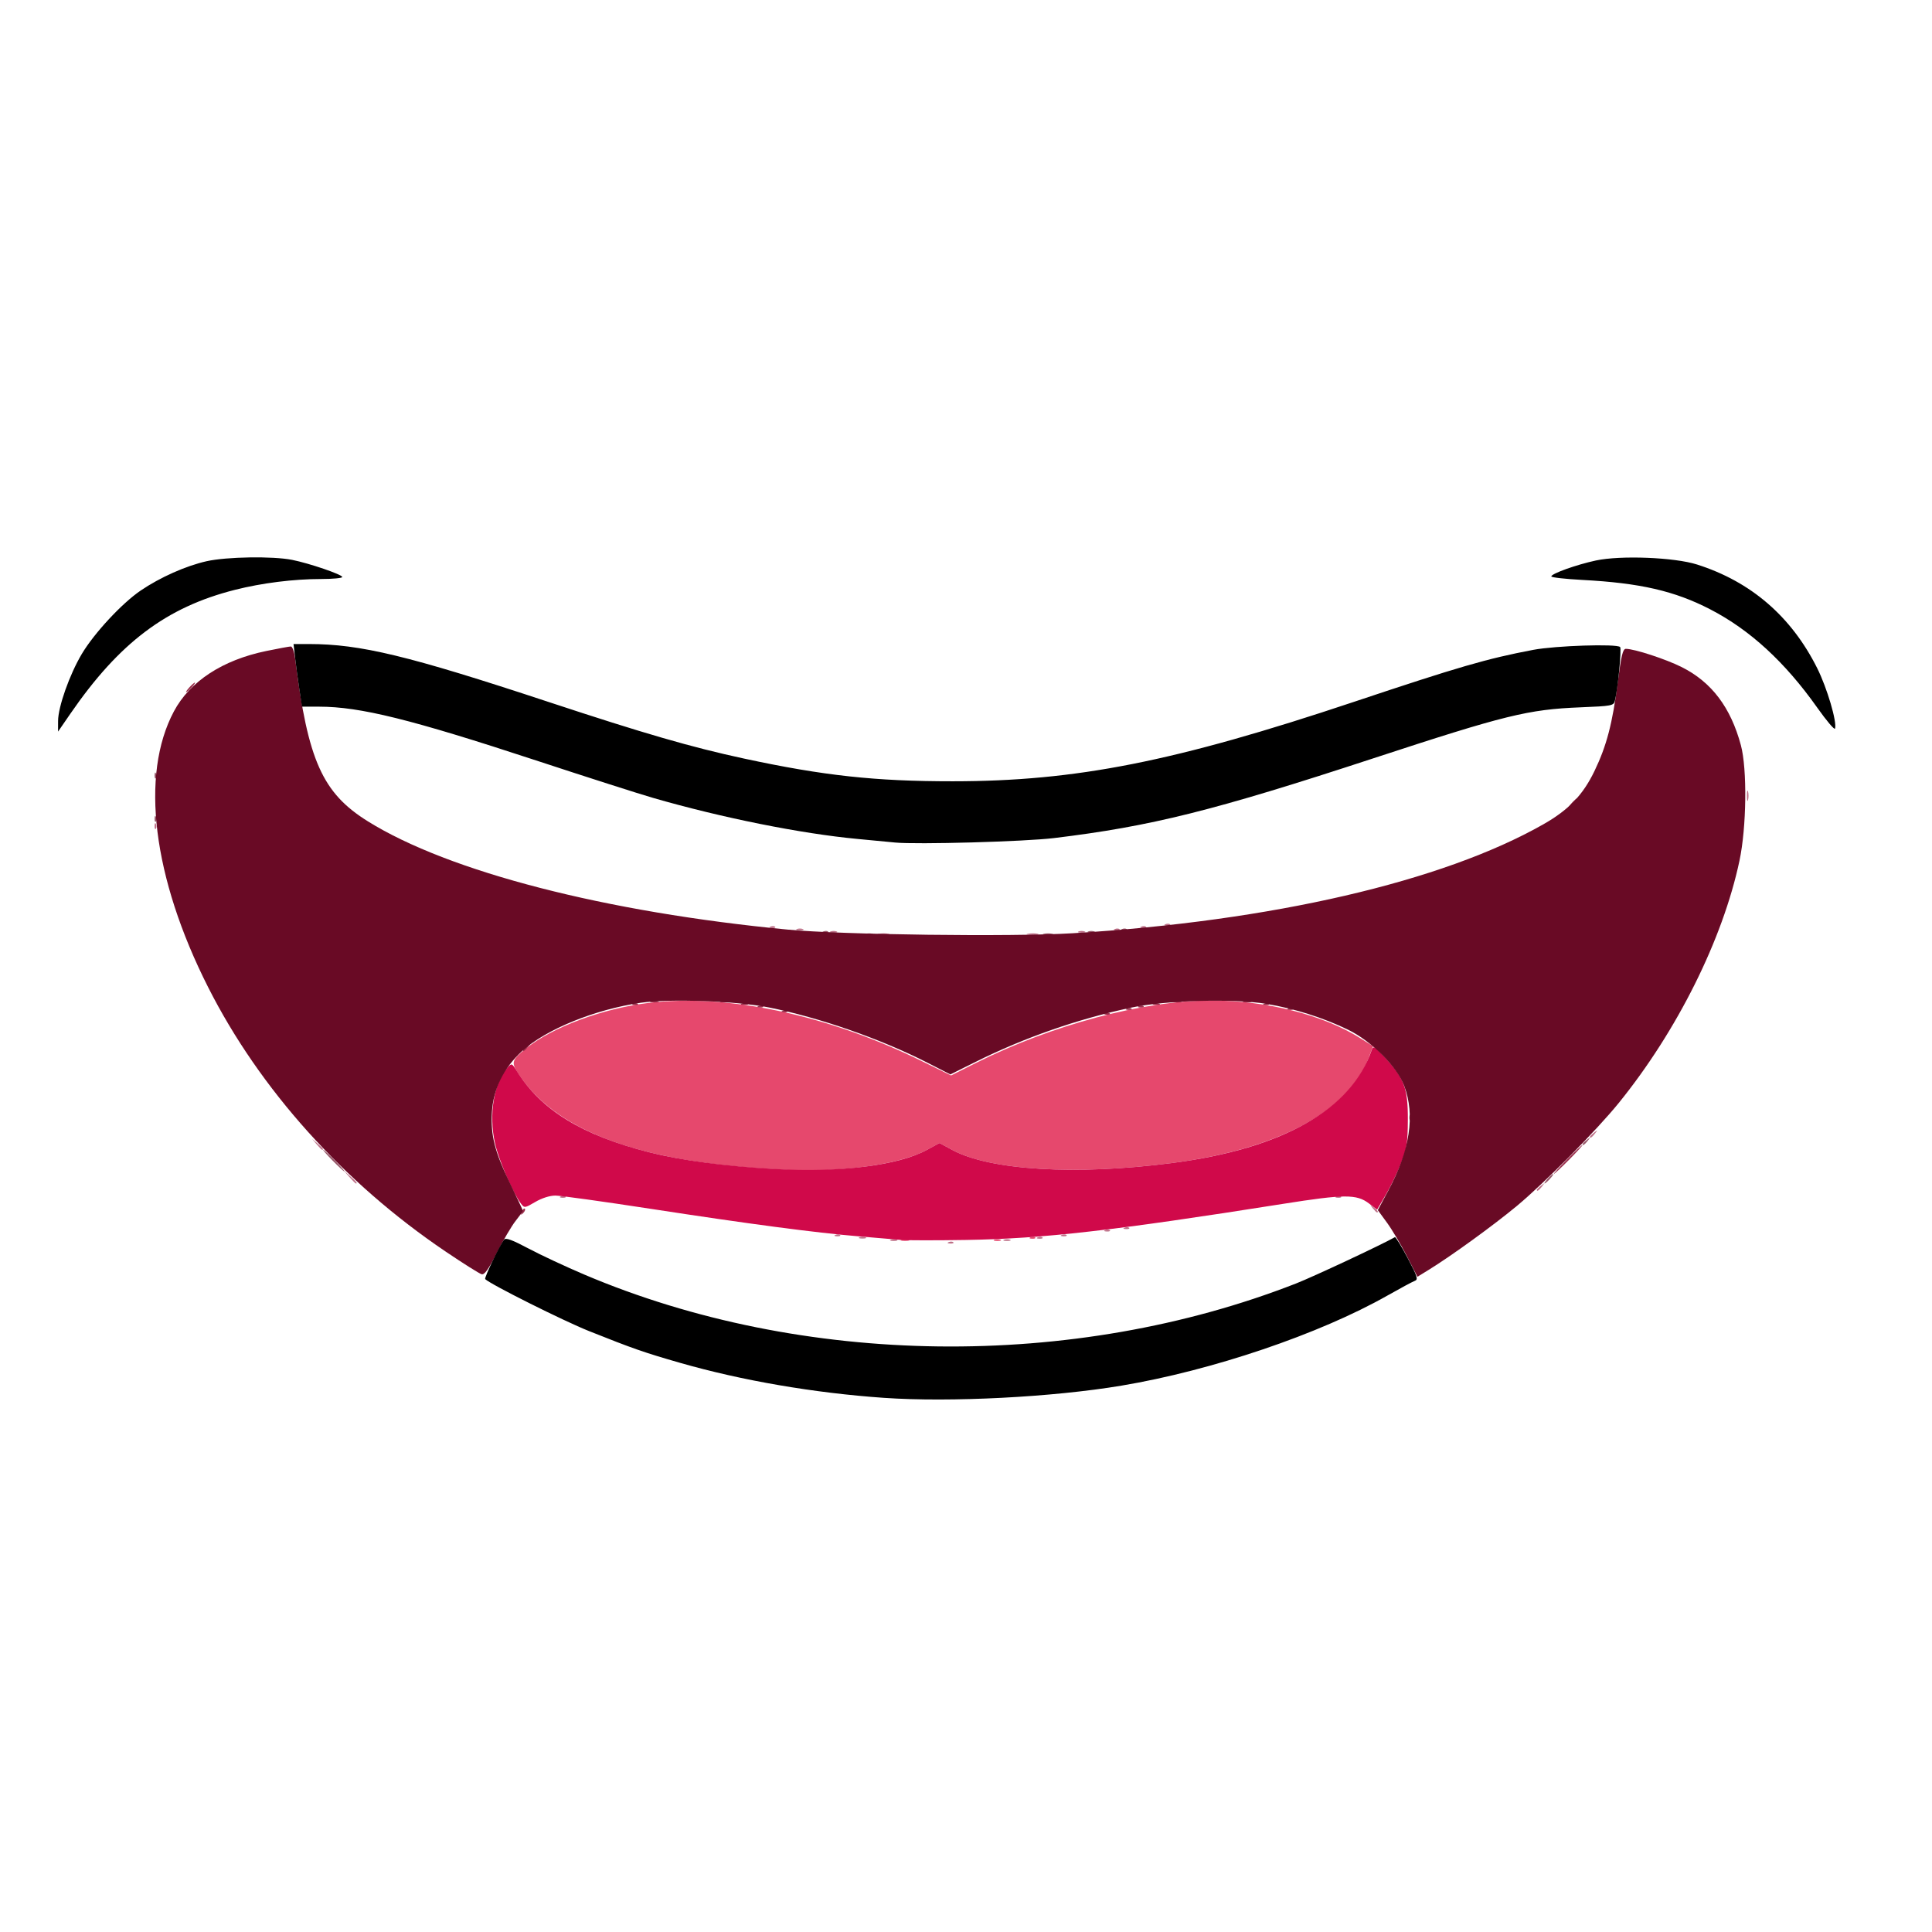 <?xml version="1.0" encoding="UTF-8" standalone="no"?>
<!-- Created with Inkscape (http://www.inkscape.org/) -->

<svg
   width="1000"
   height="1000"
   viewBox="0 0 264.583 264.583"
   version="1.1"
   id="svg1"
   xml:space="preserve"
   xmlns="http://www.w3.org/2000/svg"
   xmlns:svg="http://www.w3.org/2000/svg"><defs
     id="defs1" /><g
     id="layer1"><g
       id="g15"
       transform="translate(2.788,1.267)"><path
         style="fill:#be7088"
         d="m 127.139,168.835 c 0.238,-0.095 0.523,-0.084 0.632,0.026 0.11,0.11 -0.085,0.188 -0.433,0.173 -0.384,-0.016 -0.462,-0.094 -0.199,-0.199 z m -7.937,-0.323 c 0.227,-0.091 0.598,-0.091 0.825,0 0.227,0.091 0.041,0.166 -0.412,0.166 -0.454,0 -0.639,-0.075 -0.412,-0.166 z m 15.502,0 c 0.227,-0.091 0.598,-0.091 0.825,0 0.227,0.091 0.041,0.166 -0.412,0.166 -0.454,0 -0.639,-0.075 -0.412,-0.166 z m -19.79,-0.33 c 0.227,-0.091 0.598,-0.091 0.825,0 0.227,0.091 0.041,0.166 -0.412,0.166 -0.454,0 -0.639,-0.075 -0.412,-0.166 z m 24.428,-0.007 c 0.238,-0.095 0.523,-0.084 0.632,0.026 0.11,0.11 -0.085,0.188 -0.433,0.173 -0.384,-0.016 -0.462,-0.094 -0.199,-0.199 z m -27.706,-0.33 c 0.238,-0.095 0.523,-0.084 0.632,0.026 0.11,0.11 -0.085,0.188 -0.433,0.173 -0.384,-0.016 -0.462,-0.094 -0.199,-0.199 z m 31.004,0 c 0.238,-0.095 0.523,-0.084 0.632,0.026 0.11,0.11 -0.085,0.188 -0.433,0.173 -0.384,-0.016 -0.462,-0.094 -0.199,-0.199 z m 5.937,-0.66 c 0.238,-0.095 0.523,-0.084 0.632,0.026 0.11,0.11 -0.085,0.188 -0.433,0.173 -0.384,-0.016 -0.462,-0.094 -0.199,-0.199 z m 2.639,-0.33 c 0.238,-0.095 0.523,-0.084 0.632,0.026 0.11,0.11 -0.085,0.188 -0.433,0.173 -0.384,-0.016 -0.462,-0.094 -0.199,-0.199 z m 33.992,-2.661 c -0.41,-0.523 -0.399,-0.535 0.125,-0.125 0.549,0.431 0.724,0.702 0.453,0.702 -0.069,0 -0.328,-0.26 -0.577,-0.577 z m -111.173,-1.627 c 0.238,-0.095 0.523,-0.084 0.632,0.026 0.11,0.11 -0.085,0.188 -0.433,0.173 -0.384,-0.016 -0.462,-0.094 -0.199,-0.199 z m 106.206,0 c 0.238,-0.095 0.523,-0.084 0.632,0.026 0.11,0.11 -0.085,0.188 -0.433,0.173 -0.384,-0.016 -0.462,-0.094 -0.199,-0.199 z m 27.438,-0.889 c 0,-0.069 0.26,-0.328 0.577,-0.577 0.523,-0.41 0.535,-0.399 0.125,0.125 -0.431,0.549 -0.702,0.724 -0.702,0.453 z m -162.632,-1.772 -0.8,-0.907 0.907,0.8 c 0.848,0.747 1.058,1.014 0.8,1.014 -0.059,0 -0.467,-0.408 -0.907,-0.907 z m -4.459,-4.453 -0.628,-0.742 0.742,0.628 c 0.697,0.59 0.892,0.856 0.628,0.856 -0.063,0 -0.397,-0.334 -0.742,-0.742 z m 174.347,-1.032 c 0,-0.069 0.26,-0.328 0.577,-0.577 0.523,-0.41 0.535,-0.399 0.125,0.125 -0.431,0.549 -0.702,0.724 -0.702,0.453 z M 117.557,126.609 c 0.41,-0.079 1.004,-0.076 1.319,0.007 0.315,0.083 -0.02,0.147 -0.746,0.143 -0.726,-0.004 -0.984,-0.071 -0.573,-0.15 z m 20.45,0 c 0.41,-0.079 1.004,-0.076 1.319,0.007 0.315,0.083 -0.02,0.147 -0.746,0.143 -0.726,-0.004 -0.984,-0.071 -0.573,-0.15 z m -27.05,-0.315 c 0.227,-0.091 0.598,-0.091 0.825,0 0.227,0.091 0.041,0.166 -0.412,0.166 -0.454,0 -0.639,-0.075 -0.412,-0.166 z m 33.973,0 c 0.227,-0.091 0.598,-0.091 0.825,0 0.227,0.091 0.041,0.166 -0.412,0.166 -0.454,0 -0.639,-0.075 -0.412,-0.166 z m -38.59,-0.33 c 0.227,-0.091 0.598,-0.091 0.825,0 0.227,0.091 0.041,0.166 -0.412,0.166 -0.454,0 -0.639,-0.075 -0.412,-0.166 z m 43.558,-0.007 c 0.238,-0.095 0.523,-0.084 0.632,0.026 0.11,0.11 -0.085,0.188 -0.433,0.173 -0.384,-0.016 -0.462,-0.094 -0.199,-0.199 z m -47.166,-0.33 c 0.238,-0.095 0.523,-0.084 0.632,0.026 0.11,0.11 -0.085,0.188 -0.433,0.173 -0.384,-0.016 -0.462,-0.094 -0.199,-0.199 z m 50.794,0 c 0.238,-0.095 0.523,-0.084 0.632,0.026 0.11,0.11 -0.085,0.188 -0.433,0.173 -0.384,-0.016 -0.462,-0.094 -0.199,-0.199 z m 3.298,-0.33 c 0.238,-0.095 0.523,-0.084 0.632,0.026 0.11,0.11 -0.085,0.188 -0.433,0.173 -0.384,-0.016 -0.462,-0.094 -0.199,-0.199 z M 18.382,111.807 c 0.016,-0.384 0.094,-0.462 0.199,-0.199 0.095,0.238 0.084,0.523 -0.026,0.632 -0.11,0.11 -0.188,-0.085 -0.173,-0.433 z m 218.069,-4.095 c 0,-0.635 0.068,-0.895 0.151,-0.577 0.083,0.317 0.083,0.837 0,1.154 -0.083,0.317 -0.151,0.058 -0.151,-0.577 z"
         id="path21" /><path
         style="fill:#e6486d"
         d="m 120.693,168.502 c 0.321,-0.084 0.766,-0.078 0.989,0.012 0.223,0.09 -0.039,0.159 -0.583,0.152 -0.544,-0.007 -0.727,-0.081 -0.406,-0.164 z m 12.692,0.01 c 0.227,-0.091 0.598,-0.091 0.825,0 0.227,0.091 0.041,0.166 -0.412,0.166 -0.454,0 -0.639,-0.075 -0.412,-0.166 z m 4.968,-0.337 c 0.238,-0.095 0.523,-0.084 0.632,0.026 0.11,0.11 -0.085,0.188 -0.433,0.173 -0.384,-0.016 -0.462,-0.094 -0.199,-0.199 z m -35.725,-9.359 c -18.339,-1.067 -29.569,-5.372 -34.56,-13.245 -0.856,-1.35 -0.72,-1.729 1.164,-3.247 3.615,-2.912 10.47,-5.467 16.73,-6.234 10.787,-1.323 24.476,1.584 37.492,7.961 l 4.006,1.962 3.337,-1.675 c 10.479,-5.259 23.007,-8.591 32.298,-8.591 7.568,0 15.302,1.959 20.424,5.172 l 1.732,1.087 -0.624,1.643 c -2.779,7.314 -12.476,12.488 -26.917,14.361 -13.134,1.704 -24.919,1.003 -30.076,-1.79 l -1.753,-0.949 -1.753,0.949 c -2.39,1.294 -6.656,2.25 -11.689,2.618 -2.312,0.169 -4.501,0.29 -4.864,0.268 -0.363,-0.022 -2.589,-0.152 -4.947,-0.29 z"
         id="path20" /><path
         style="fill:#965567"
         d="m 209.164,160.155 c 0.328,-0.363 0.671,-0.66 0.762,-0.66 0.091,0 -0.104,0.297 -0.432,0.66 -0.328,0.363 -0.671,0.66 -0.762,0.66 -0.091,0 0.104,-0.297 0.432,-0.66 z M 42.764,157.681 c -0.801,-0.816 -1.382,-1.484 -1.292,-1.484 0.091,0 0.82,0.668 1.622,1.484 0.801,0.816 1.382,1.484 1.292,1.484 -0.091,0 -0.82,-0.668 -1.622,-1.484 z m 171.183,-2.268 c 0,-0.069 0.26,-0.328 0.577,-0.577 0.523,-0.41 0.535,-0.399 0.125,0.125 -0.431,0.549 -0.702,0.724 -0.702,0.453 z m -98.201,-28.799 c 0.321,-0.084 0.766,-0.078 0.99,0.012 0.223,0.09 -0.039,0.159 -0.583,0.152 -0.544,-0.007 -0.727,-0.081 -0.406,-0.164 z m 24.401,0.001 c 0.317,-0.083 0.837,-0.083 1.154,0 0.317,0.083 0.058,0.151 -0.577,0.151 -0.635,0 -0.895,-0.068 -0.577,-0.151 z m -30.159,-0.328 c 0.238,-0.095 0.523,-0.084 0.632,0.026 0.11,0.11 -0.085,0.188 -0.433,0.173 -0.384,-0.016 -0.462,-0.094 -0.199,-0.199 z m 36.261,0.007 c 0.227,-0.091 0.598,-0.091 0.825,0 0.227,0.091 0.041,0.166 -0.412,0.166 -0.454,0 -0.639,-0.075 -0.412,-0.166 z m 4.638,-0.337 c 0.238,-0.095 0.523,-0.084 0.632,0.026 0.11,0.11 -0.085,0.188 -0.433,0.173 -0.384,-0.016 -0.462,-0.094 -0.199,-0.199 z M 18.382,110.818 c 0.016,-0.384 0.094,-0.462 0.199,-0.199 0.095,0.238 0.084,0.523 -0.026,0.632 -0.11,0.11 -0.188,-0.085 -0.173,-0.433 z m 0,-5.937 c 0.016,-0.384 0.094,-0.462 0.199,-0.199 0.095,0.238 0.084,0.523 -0.026,0.632 -0.11,0.11 -0.188,-0.085 -0.173,-0.433 z"
         id="path19" /><path
         style="fill:#d0094a"
         d="m 120.604,168.537 c -0.816,-0.07 -3.414,-0.29 -5.772,-0.488 -6.066,-0.511 -14.98,-1.69 -28.563,-3.779 -6.458,-0.993 -12.307,-1.806 -12.999,-1.806 -0.764,0 -1.841,0.341 -2.743,0.87 -1.441,0.844 -1.498,0.852 -1.961,0.247 -1.098,-1.436 -3.054,-5.978 -3.567,-8.283 -0.883,-3.968 -0.153,-8.294 1.754,-10.401 0.525,-0.58 0.575,-0.56 1.224,0.495 3.289,5.341 8.972,8.83 18.155,11.146 4.41,1.112 10.321,1.9 17.156,2.287 8.983,0.508 16.923,-0.484 20.839,-2.605 l 1.753,-0.949 1.753,0.949 c 5.157,2.793 16.942,3.495 30.076,1.79 15.153,-1.966 24.534,-7.28 27.367,-15.502 0.203,-0.59 0.395,-0.478 1.811,1.053 2.633,2.847 3.148,4.25 3.127,8.512 -0.015,3.149 -0.137,3.932 -0.922,5.933 -0.497,1.268 -1.441,3.223 -2.098,4.346 l -1.194,2.041 -1.114,-0.85 c -1.684,-1.285 -3.345,-1.276 -11.806,0.063 -23.11,3.656 -32.851,4.765 -43.373,4.936 -4.082,0.067 -8.089,0.064 -8.905,-0.006 z"
         id="path18" /><path
         style="fill:#9a2e4b"
         d="m 68.677,164.676 c 0.124,-0.325 0.308,-0.508 0.41,-0.407 0.102,0.102 2.09e-4,0.368 -0.225,0.591 -0.326,0.323 -0.364,0.285 -0.185,-0.185 z m 143.126,-7.16 c 1.077,-1.088 2.033,-1.979 2.123,-1.979 0.091,0 -0.716,0.891 -1.793,1.979 -1.077,1.088 -2.033,1.979 -2.123,1.979 -0.091,0 0.716,-0.891 1.793,-1.979 z m -21.578,-5.8 c 0.016,-0.384 0.094,-0.462 0.199,-0.199 0.095,0.238 0.084,0.523 -0.026,0.632 -0.11,0.11 -0.188,-0.085 -0.173,-0.433 z M 68.821,142.549 c 0,-0.069 0.26,-0.328 0.577,-0.577 0.523,-0.41 0.535,-0.399 0.125,0.125 -0.431,0.549 -0.702,0.724 -0.702,0.453 z m 79.757,-5.048 c 0.238,-0.095 0.523,-0.084 0.632,0.026 0.11,0.11 -0.085,0.188 -0.433,0.173 -0.384,-0.016 -0.462,-0.094 -0.199,-0.199 z m -44.197,-0.33 c 0.238,-0.095 0.523,-0.084 0.632,0.026 0.11,0.11 -0.085,0.188 -0.433,0.173 -0.384,-0.016 -0.462,-0.094 -0.199,-0.199 z m 47.166,-0.33 c 0.238,-0.095 0.523,-0.084 0.632,0.026 0.11,0.11 -0.085,0.188 -0.433,0.173 -0.384,-0.016 -0.462,-0.094 -0.199,-0.199 z m 22.099,0 c 0.238,-0.095 0.523,-0.084 0.632,0.026 0.11,0.11 -0.085,0.188 -0.433,0.173 -0.384,-0.016 -0.462,-0.094 -0.199,-0.199 z m -72.563,-0.33 c 0.238,-0.095 0.523,-0.084 0.632,0.026 0.11,0.11 -0.085,0.188 -0.433,0.173 -0.384,-0.016 -0.462,-0.094 -0.199,-0.199 z m 52.113,0 c 0.238,-0.095 0.523,-0.084 0.632,0.026 0.11,0.11 -0.085,0.188 -0.433,0.173 -0.384,-0.016 -0.462,-0.094 -0.199,-0.199 z M 83.931,136.182 c 0.238,-0.095 0.523,-0.084 0.632,0.026 0.11,0.11 -0.085,0.188 -0.433,0.173 -0.384,-0.016 -0.462,-0.094 -0.199,-0.199 z m 14.822,0.007 c 0.227,-0.091 0.598,-0.091 0.825,0 0.227,0.091 0.041,0.166 -0.412,0.166 -0.454,0 -0.639,-0.075 -0.412,-0.166 z m 56.401,0 c 0.227,-0.091 0.598,-0.091 0.825,0 0.227,0.091 0.041,0.166 -0.412,0.166 -0.454,0 -0.639,-0.075 -0.412,-0.166 z m 15.193,-0.007 c 0.238,-0.095 0.523,-0.084 0.632,0.026 0.11,0.11 -0.085,0.188 -0.433,0.173 -0.384,-0.016 -0.462,-0.094 -0.199,-0.199 z m -83.956,-0.333 c 0.321,-0.084 0.766,-0.078 0.989,0.012 0.223,0.09 -0.039,0.159 -0.583,0.152 -0.544,-0.007 -0.727,-0.081 -0.406,-0.164 z m 9.565,0 c 0.321,-0.084 0.766,-0.078 0.989,0.012 0.223,0.09 -0.039,0.159 -0.583,0.152 -0.544,-0.007 -0.727,-0.081 -0.406,-0.164 z m 62.008,0 c 0.321,-0.084 0.766,-0.078 0.989,0.012 0.223,0.09 -0.039,0.159 -0.583,0.152 -0.544,-0.007 -0.727,-0.081 -0.406,-0.164 z m 9.565,0 c 0.321,-0.084 0.766,-0.078 0.989,0.012 0.223,0.09 -0.039,0.159 -0.583,0.152 -0.544,-0.007 -0.727,-0.081 -0.406,-0.164 z m 44.933,-27.147 c 0.328,-0.363 0.671,-0.66 0.762,-0.66 0.091,0 -0.104,0.297 -0.432,0.66 -0.328,0.363 -0.671,0.66 -0.762,0.66 -0.091,0 0.104,-0.297 0.432,-0.66 z M 23.139,92.869 c 0.328,-0.363 0.671,-0.66 0.762,-0.66 0.091,0 -0.104,0.297 -0.432,0.66 -0.328,0.363 -0.671,0.66 -0.762,0.66 -0.091,0 0.104,-0.297 0.432,-0.66 z"
         id="path17" /><path
         style="fill:#690a25"
         d="m 189.874,170.746 c -0.8,-1.562 -2.021,-3.616 -2.714,-4.565 l -1.26,-1.725 1.462,-2.728 c 2.934,-5.475 3.661,-10.28 2.159,-14.272 -0.999,-2.656 -4.472,-6.134 -7.694,-7.705 -3.331,-1.624 -7.353,-2.901 -11.131,-3.533 -4.545,-0.76 -13.83,-0.504 -18.594,0.512 -7.336,1.565 -14.606,4.101 -21.274,7.42 l -3.463,1.724 -3.133,-1.6 c -6.367,-3.252 -14.738,-6.172 -21.694,-7.567 -4.444,-0.891 -13.605,-1.228 -17.586,-0.646 -6.311,0.923 -12.987,3.645 -16.249,6.626 -2.499,2.284 -3.944,5.21 -4.121,8.347 -0.181,3.207 0.373,5.402 2.447,9.688 0.985,2.036 1.791,3.759 1.791,3.83 0,0.071 -0.447,0.692 -0.993,1.379 -0.546,0.687 -1.697,2.644 -2.556,4.347 -1.157,2.294 -1.702,3.062 -2.099,2.96 -0.295,-0.076 -2.521,-1.479 -4.947,-3.118 -13.951,-9.426 -25.448,-22.224 -32.509,-36.188 -7.593,-15.015 -9.335,-29.057 -4.687,-37.778 2.193,-4.114 6.654,-7.031 12.644,-8.267 1.644,-0.339 3.161,-0.619 3.371,-0.621 0.214,-0.002 0.477,0.757 0.598,1.727 1.735,13.887 3.73,18.343 9.942,22.215 11.085,6.909 32.584,12.453 57.519,14.833 7.425,0.709 30.654,1.005 39.003,0.498 27.266,-1.656 50.648,-7.067 64.46,-14.917 3.466,-1.969 5.419,-4.005 7.009,-7.304 1.658,-3.44 2.459,-6.497 3.194,-12.192 0.472,-3.655 0.686,-4.535 1.104,-4.535 1.174,0 5.489,1.412 7.67,2.511 4.073,2.051 6.684,5.504 8.079,10.683 0.878,3.259 0.78,11.257 -0.194,15.832 -2.295,10.78 -8.531,23.292 -16.529,33.164 -3.048,3.763 -10.186,10.975 -13.968,14.114 -3.198,2.654 -8.977,6.844 -12.036,8.726 l -1.568,0.965 z"
         id="path16" /><path
         style="fill:#000000"
         d="m 118.295,190.167 c -9.56,-0.663 -19.472,-2.364 -27.935,-4.793 -4.929,-1.415 -6.43,-1.938 -12.47,-4.348 -3.52,-1.404 -13.518,-6.408 -14.233,-7.124 -0.159,-0.159 2.005,-4.677 2.588,-5.401 0.236,-0.294 1.088,0.015 3.343,1.212 1.664,0.884 5.103,2.49 7.643,3.569 29.85,12.683 66.935,13.149 97.465,1.223 2.336,-0.912 11.683,-5.29 13.544,-6.343 0.102,-0.058 0.883,1.218 1.735,2.834 1.378,2.614 1.485,2.963 0.969,3.157 -0.319,0.12 -1.99,1.018 -3.714,1.995 -9.33,5.291 -24.018,10.267 -36.446,12.347 -9.443,1.581 -23.424,2.3 -32.488,1.671 z m 1.484,-76.054 c -0.726,-0.072 -3.026,-0.29 -5.112,-0.486 -7.774,-0.729 -18.646,-2.912 -28.036,-5.628 C 84.727,107.448 77.528,105.143 70.635,102.876 53.46,97.229 46.536,95.513 40.913,95.509 l -2.346,-0.001 -0.363,-2.391 c -0.2,-1.315 -0.46,-3.245 -0.578,-4.288 l -0.215,-1.897 h 2.108 c 7.035,0 13.62,1.591 32.765,7.916 13.112,4.332 19.666,6.23 26.826,7.77 10.902,2.345 17.97,3.114 28.586,3.11 16.885,-0.006 30.401,-2.681 54.917,-10.872 14.424,-4.819 18.227,-5.922 24.572,-7.127 3.03,-0.575 11.435,-0.85 11.897,-0.388 0.229,0.229 -0.319,5.851 -0.719,7.38 -0.171,0.655 -0.455,0.708 -4.691,0.878 -7.193,0.289 -10.315,1.057 -28.421,6.996 -21.836,7.162 -30.41,9.303 -43.703,10.911 -4.031,0.488 -18.809,0.9 -21.769,0.608 z M 5.167,97.463 c 0.006,-1.93 1.568,-6.345 3.241,-9.162 1.688,-2.842 5.501,-6.95 8.068,-8.693 2.679,-1.819 6.188,-3.38 9.036,-4.018 2.737,-0.613 9.06,-0.712 11.71,-0.183 2.369,0.473 6.86,2.009 6.86,2.347 0,0.15 -1.299,0.273 -2.886,0.274 -3.78,0.001 -8.106,0.544 -11.816,1.483 C 20.004,81.884 13.552,86.742 6.85,96.474 l -1.687,2.45 z M 246.09,95.658 c -4.429,-6.259 -9.221,-10.663 -14.662,-13.476 -4.88,-2.523 -9.613,-3.612 -17.517,-4.029 -2.339,-0.123 -4.252,-0.34 -4.252,-0.481 0,-0.379 3.453,-1.612 6.102,-2.18 3.396,-0.727 10.755,-0.436 13.853,0.548 7.385,2.347 12.915,7.116 16.46,14.198 1.358,2.713 2.735,7.385 2.438,8.275 -0.071,0.212 -1.161,-1.072 -2.422,-2.855 z"
         id="path15" /></g></g></svg>
